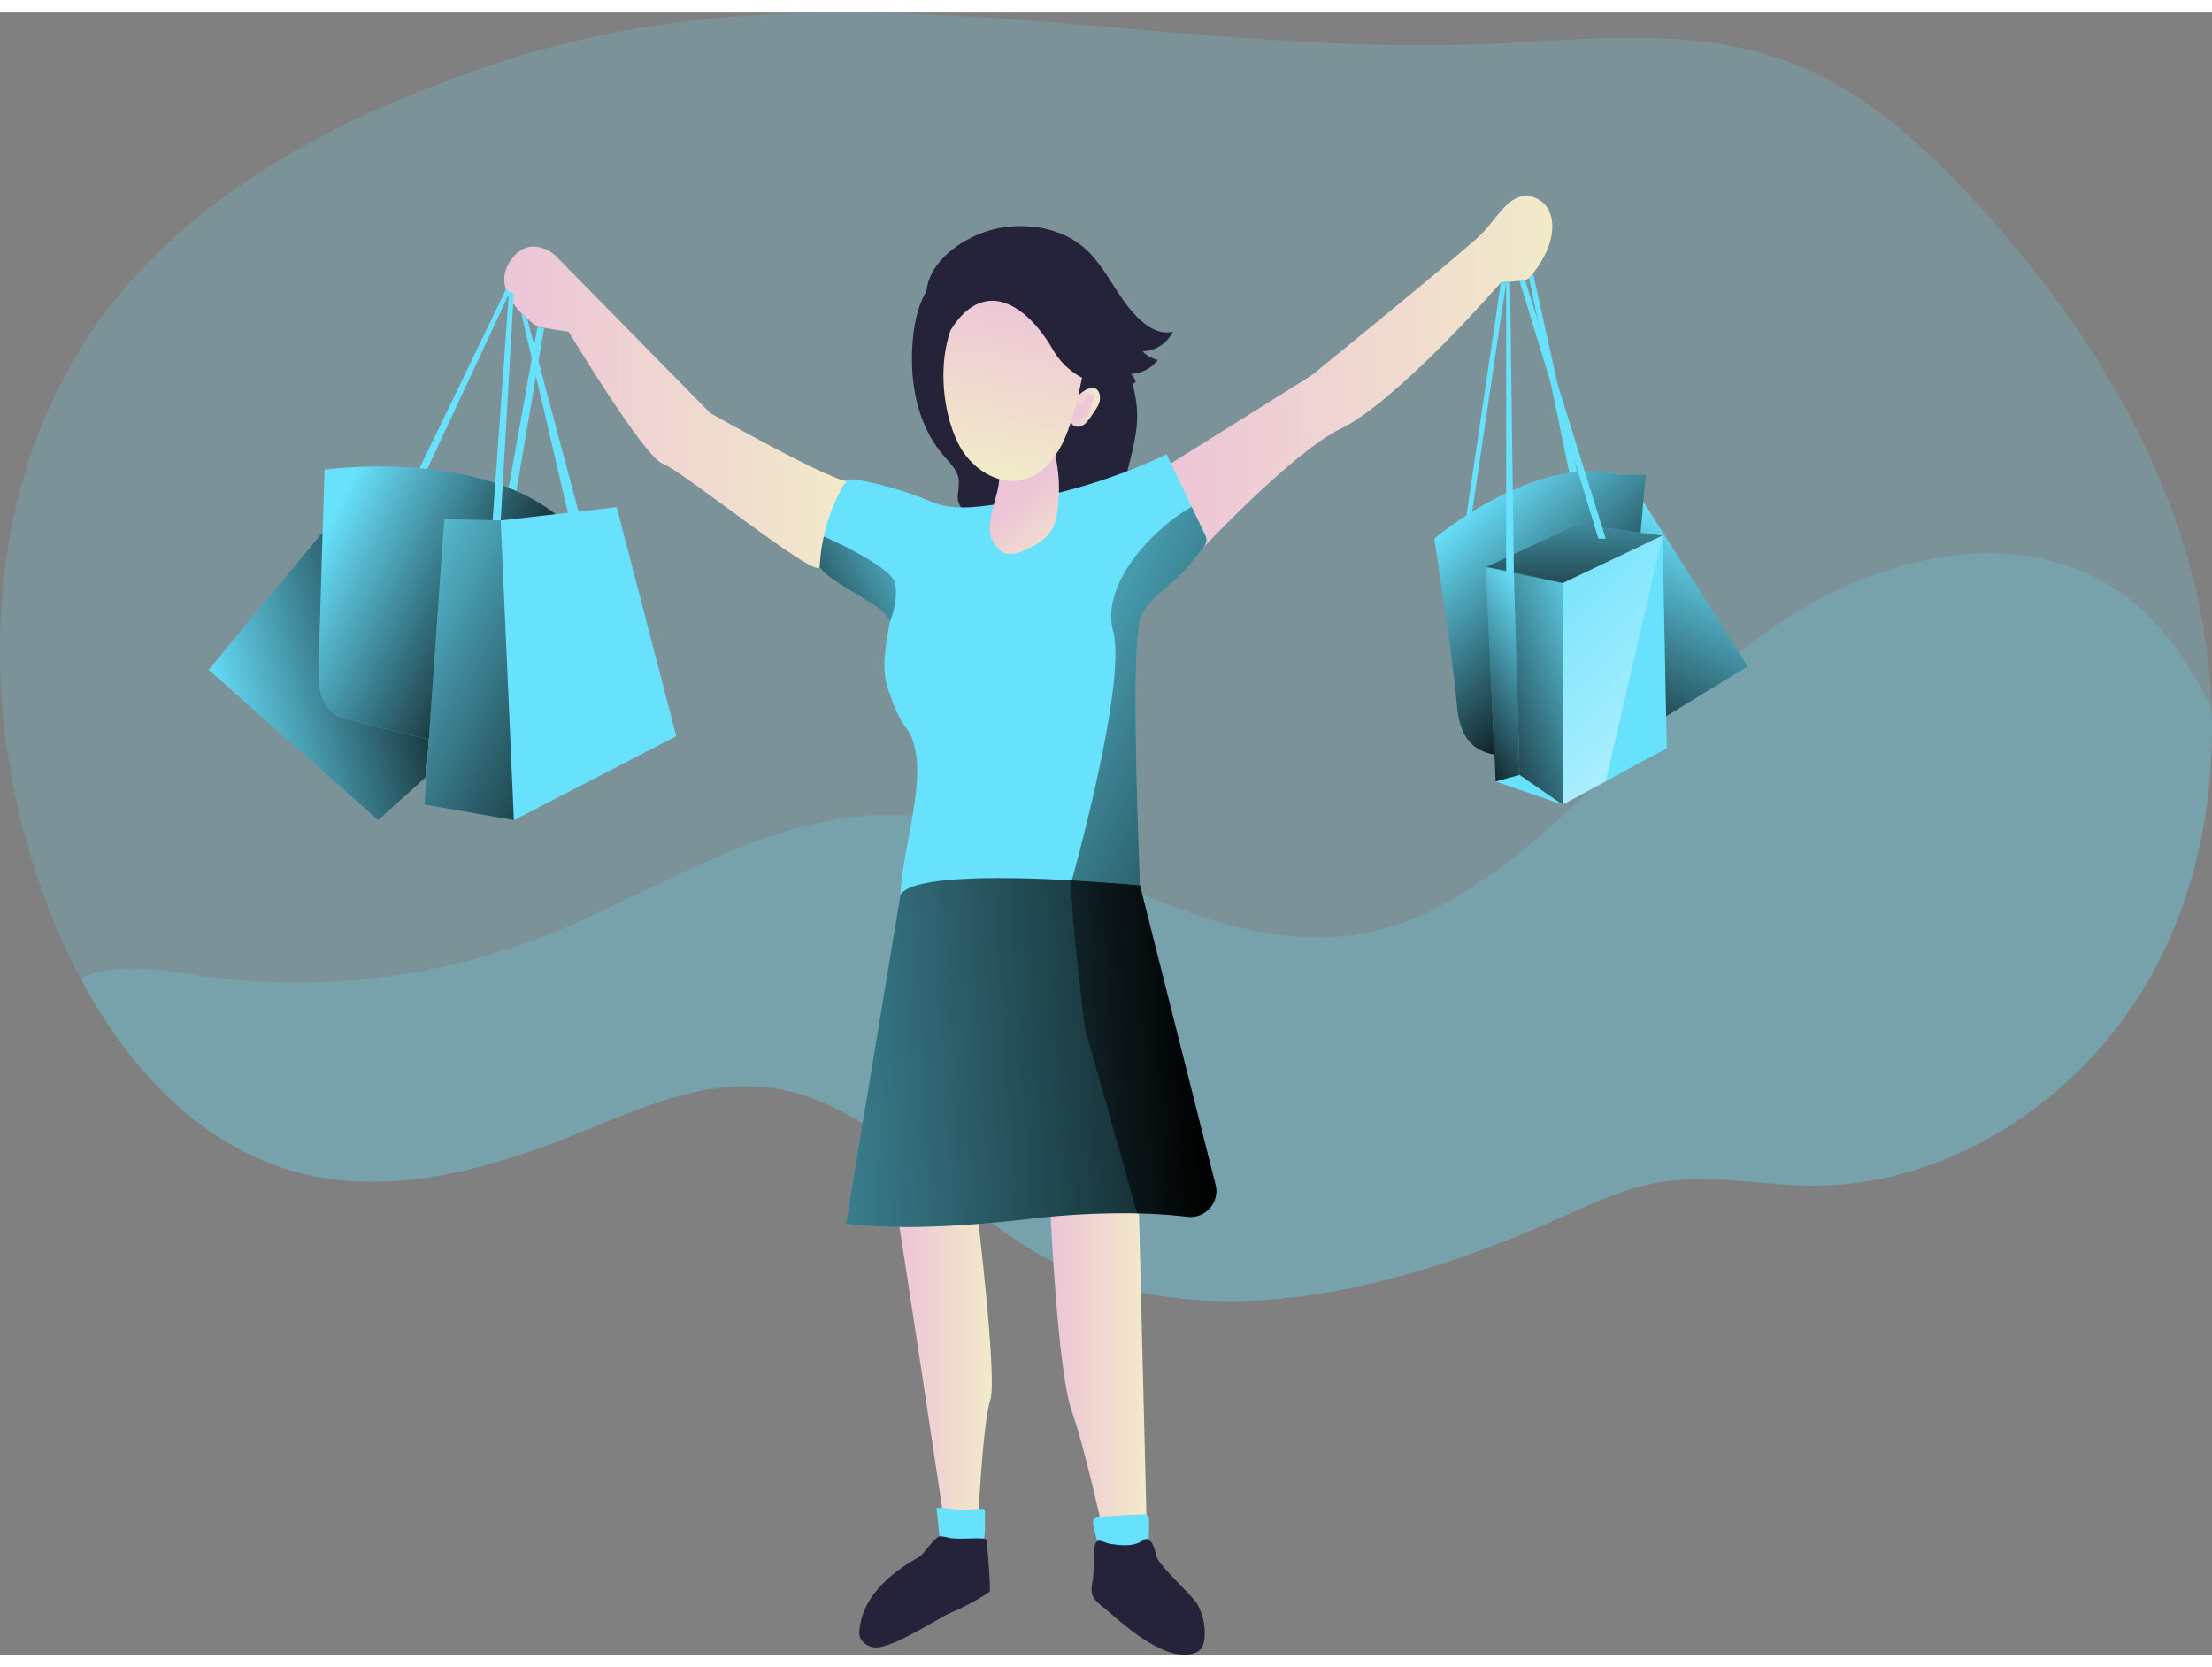 <svg id="Layer_1" data-name="Layer 1" xmlns="http://www.w3.org/2000/svg" xmlns:xlink="http://www.w3.org/1999/xlink" viewBox="0 0 508.61 377.6" width="406" height="306" class="illustration styles_illustrationTablet__1DWOa"><rect x="0" y="0" width="508.61" height="377.6" fill="#808080" stroke="none"/><defs><linearGradient id="linear-gradient" x1="394.51" y1="120.81" x2="368.61" y2="172.62" gradientUnits="userSpaceOnUse"><stop offset="0" stop-opacity="0"></stop><stop offset="0.88" stop-opacity="0.8"></stop><stop offset="0.97"></stop></linearGradient><linearGradient id="linear-gradient-2" x1="208.36" y1="374.65" x2="230.2" y2="374.65" gradientUnits="userSpaceOnUse"><stop offset="0" stop-color="#ecc4d7"></stop><stop offset="0.42" stop-color="#efd4d1"></stop><stop offset="1" stop-color="#f2eac9"></stop></linearGradient><linearGradient id="linear-gradient-3" x1="243.66" y1="372.45" x2="265.86" y2="372.45" xlink:href="#linear-gradient-2"></linearGradient><linearGradient id="linear-gradient-4" x1="269.49" y1="144.52" x2="359.07" y2="144.52" xlink:href="#linear-gradient-2"></linearGradient><linearGradient id="linear-gradient-5" x1="118.1" y1="152.68" x2="197.17" y2="152.68" xlink:href="#linear-gradient-2"></linearGradient><linearGradient id="linear-gradient-6" x1="248.16" y1="152.63" x2="255.03" y2="152.63" xlink:href="#linear-gradient-2"></linearGradient><linearGradient id="linear-gradient-7" x1="250.22" y1="152.33" x2="264.47" y2="158.42" xlink:href="#linear-gradient-2"></linearGradient><linearGradient id="linear-gradient-8" x1="50.59" y1="222.62" x2="106.91" y2="208.35" xlink:href="#linear-gradient"></linearGradient><linearGradient id="linear-gradient-9" x1="208.36" y1="201.67" x2="319.86" y2="256.48" xlink:href="#linear-gradient"></linearGradient><linearGradient id="linear-gradient-10" x1="236.78" y1="172.32" x2="249.73" y2="188.36" xlink:href="#linear-gradient-2"></linearGradient><linearGradient id="linear-gradient-11" x1="106.38" y1="308.85" x2="287.7" y2="297.59" xlink:href="#linear-gradient"></linearGradient><linearGradient id="linear-gradient-12" x1="74.83" y1="185.01" x2="122.89" y2="209.04" xlink:href="#linear-gradient"></linearGradient><linearGradient id="linear-gradient-13" x1="339.27" y1="175.52" x2="373.06" y2="212.97" xlink:href="#linear-gradient"></linearGradient><linearGradient id="linear-gradient-14" x1="75.02" y1="133.56" x2="148.23" y2="170.73" xlink:href="#linear-gradient"></linearGradient><linearGradient id="linear-gradient-15" x1="361.97" y1="99.11" x2="361.97" y2="143.04" xlink:href="#linear-gradient"></linearGradient><linearGradient id="linear-gradient-16" x1="238.4" y1="126.27" x2="230.51" y2="167.1" xlink:href="#linear-gradient-2"></linearGradient><linearGradient id="linear-gradient-17" x1="372.55" y1="147.71" x2="332.57" y2="164.04" xlink:href="#linear-gradient"></linearGradient><linearGradient id="linear-gradient-18" x1="358.2" y1="142.39" x2="329.76" y2="162.67" xlink:href="#linear-gradient"></linearGradient><linearGradient id="linear-gradient-19" x1="344.61" y1="123.84" x2="431.89" y2="215.07" gradientUnits="userSpaceOnUse"><stop offset="0" stop-color="#fff" stop-opacity="0"></stop><stop offset="0.84" stop-color="#fff" stop-opacity="0.84"></stop><stop offset="0.97" stop-color="#fff"></stop></linearGradient><linearGradient id="linear-gradient-20" x1="218.07" y1="181.2" x2="178.84" y2="204.1" xlink:href="#linear-gradient"></linearGradient><linearGradient id="linear-gradient-21" x1="220.79" y1="302.69" x2="282.44" y2="298.86" xlink:href="#linear-gradient"></linearGradient></defs><title>58. Shopping</title><path d="M497.38,282.19c-15.46,28.63-46.15,49.63-78.69,49.43-11.69-.08-23.45-2.73-35-.77-8,1.37-15.52,4.92-23,8.25-38.21,17.09-84.34,28.84-120.52,7.79-21.22-12.35-37.65-35.28-62-37.89-15.13-1.62-29.7,5.2-43.82,10.88-20.32,8.17-42.79,14.33-63.94,8.65-22.25-6-38.77-23.93-49.79-44.63a141.47,141.47,0,0,1-7.3-16c-17.07-44.39-15.88-97.93,12.36-136.2C47,102.74,80.8,85.66,114.8,74.06c78.05-26.62,154.22-.65,234.57-5.19,21.77-1.23,44.37-3.24,64.71,4.6,16.19,6.23,29.49,18.2,41.3,30.9,22.16,23.83,40.76,51.68,49.76,82.95a143.36,143.36,0,0,1,5.53,34.7C511.37,242.92,507.28,263.85,497.38,282.19Z" transform="translate(-2.14 -61.87)" fill="#68e1fd" opacity="0.19" style="isolation: isolate;"></path><path d="M497.38,282.19c-15.46,28.63-46.15,49.63-78.69,49.43-11.69-.08-23.45-2.73-35-.77-8,1.37-15.52,4.92-23,8.25-38.21,17.09-84.34,28.84-120.52,7.79-21.22-12.35-37.65-35.28-62-37.89-15.13-1.62-29.7,5.2-43.82,10.88-20.32,8.17-42.79,14.33-63.94,8.65-22.25-6-38.77-23.93-49.79-44.63,8.43-3.86,18.51-1.82,27.84-.5a157.08,157.08,0,0,0,83.33-11c27.89-11.94,57-31.75,88.76-24.53,31,7,60.42,30.9,93.58,26,12.35-1.82,23.54-8.28,33.49-15.8,22.27-16.84,39.85-39.41,62.84-55.25s55.19-23.75,78.36-8.17c9.86,6.63,16.7,16.55,21.84,27.41C511.37,242.92,507.28,263.85,497.38,282.19Z" transform="translate(-2.14 -61.87)" fill="#68e1fd" opacity="0.19" style="isolation: isolate;"></path><polygon points="377.13 111.35 401.85 150.35 383.1 161.82 358.54 167.17 377.13 111.35" fill="#68e1fd"></polygon><polygon points="377.13 111.35 401.85 150.35 383.1 161.82 358.54 167.17 377.13 111.35" fill="url(#linear-gradient)"></polygon><path d="M208.36,337.81c.27.05,11.15,72.84,11.15,72.84s7.91,1.9,7.63,0,1.09-25.18,2.71-29.78-3-43.06-3-43.06Z" transform="translate(-2.14 -61.87)" fill="url(#linear-gradient-2)"></path><path d="M243.66,337.32s1.63,36.78,4.87,46,7.31,28.19,7.31,28.19h10L264,336.55S252.6,329,243.66,337.32Z" transform="translate(-2.14 -61.87)" fill="url(#linear-gradient-3)"></path><path d="M217.44,405.75c2.48-.32,5,.74,7.47.47a12,12,0,0,1,3.15-.31.69.69,0,0,1,.44.2.72.72,0,0,1,.11.48l0,3.3c0,1.59,0,3.33-1,4.58s-2.86,1.7-4.53,1.84a3.5,3.5,0,0,1-1.61-.13,3.75,3.75,0,0,1-1.3-1.05c-1.11-1.21-1.95-1.91-2.1-3.54C218.05,411.07,217.52,405.75,217.44,405.75Z" transform="translate(-2.14 -61.87)" fill="#68e1fd"></path><path d="M265.05,407.2a1.05,1.05,0,0,1,1.27,1.22,30.52,30.52,0,0,1-.46,7.07,5,5,0,0,1-.5,1.8c-.72,1.26-2.33,1.64-3.77,1.72-2.19.14-4.67-.27-6-2a8.3,8.3,0,0,1-1.17-3.53c-.23-1.3-.69-2.55-.9-3.84-.19-1.11.1-1.65,1.23-1.81,1.59-.24,3.25-.27,4.86-.37C261.44,407.32,263.25,407.24,265.05,407.2Z" transform="translate(-2.14 -61.87)" fill="#68e1fd"></path><path d="M199.75,433.74a3.5,3.5,0,0,0,.18,1.84,4.14,4.14,0,0,0,2.6,2.08c3.64,1.25,14.78-6.34,18.3-7.89a52.37,52.37,0,0,0,8.85-4.77c.28-.2-.45-10-.65-11.49a.84.84,0,0,0-.24-.61,1,1,0,0,0-.48-.14c-1.68-.14-3.37,0-5.06,0a22.44,22.44,0,0,1-2.59-.11,12.35,12.35,0,0,0-2.36-.43c-1.28.14-3.74,4.16-4.85,4.78C200.76,424.11,200.09,431.36,199.75,433.74Z" transform="translate(-2.14 -61.87)" fill="#25233a"></path><path d="M253.41,422.27a8.7,8.7,0,0,0-.24,2.91c.29,1.51,1.6,2.59,2.83,3.52,2.25,1.69,14.51,13.94,21.64,10a2.75,2.75,0,0,0,1-1.24,5.13,5.13,0,0,0,.45-1.82,13.4,13.4,0,0,0-1.71-7.88c-1.22-2.1-8.54-8.51-9.28-10.82-.45-1.4-.59-3.11-1.84-3.9a1,1,0,0,0-.58-.19,1.58,1.58,0,0,0-.85.39c-2.18,1.46-5,1.08-7.5.72-.73-.11-2.28-1-2.88-.6-.89.62-.78,3.1-.82,4A41.78,41.78,0,0,1,253.41,422.27Z" transform="translate(-2.14 -61.87)" fill="#25233a"></path><path d="M269.49,166.71s33.94-21.14,34.48-21.6,34.84-28.34,38.75-32.25,6.89-10.56,12.36-8.4,5.59,10.69-1.38,18.46c-.83.93-6.26.81-6.46,1.06-.47.56-1.48,1.65-4.51,5s-21.58,23.47-32.36,28.63S278.71,185,278.71,185Z" transform="translate(-2.14 -61.87)" fill="url(#linear-gradient-4)"></path><path d="M197.17,169.47c-1.37,1.6-31.71-15.48-31.71-15.48l-35.81-36.41s-6.16-5.37-10.53,2,6.61,14.56,6.61,14.56l7.17,1.16s17.38,28.9,21.67,30.35,35.75,27,36.05,23.66S197.17,169.47,197.17,169.47Z" transform="translate(-2.14 -61.87)" fill="url(#linear-gradient-5)"></path><path d="M212.07,136.71c-.94,9.52.76,19.77,7,27,1.47,1.72,3.26,3.42,3.52,5.67a17.69,17.69,0,0,1-.21,3.32,4,4,0,0,0,.86,3.11,1.85,1.85,0,0,0,2.85-.22l2.54,5.37a2.39,2.39,0,0,0,1,1.25,2.22,2.22,0,0,0,1.35,0,20.19,20.19,0,0,0,7.9-3.3,2.54,2.54,0,0,1,1-.52c1.65-.26,2,2.55,3.59,3.16,1.2.47,2.42-.57,3.29-1.52l3.46-3.75a5.75,5.75,0,0,0,2.88,2.81,12.89,12.89,0,0,1,1.55-3,15.54,15.54,0,0,0,.58,5.51l1.75-2.17c.16-.21.37-.44.64-.42a.85.85,0,0,1,.47.26l2.86,2.53c-1.48-4.37-.82-9.15.22-13.63s2.45-9,2.44-13.56c0-5.91-2.36-11.53-4.66-17a29.69,29.69,0,0,0-3.8-7.12c-2.34-3-5.68-4.9-9-6.65a28.09,28.09,0,0,0-9.17-3.4,29.71,29.71,0,0,0-7.59.25q-4,.48-8.05,1c-2.32.33-3.36.46-4.84,2.28C213.59,127.63,212.51,132.25,212.07,136.71Z" transform="translate(-2.14 -61.87)" fill="#25233a"></path><path d="M255,149.79a3.72,3.72,0,0,1-.37,2.42,16.68,16.68,0,0,1-1.34,2.11,13.07,13.07,0,0,1-1.33,1.8,3,3,0,0,1-1.95,1c-2.82.09-1.72-4.63-.78-6.11C250.26,149.28,254.15,146.32,255,149.79Z" transform="translate(-2.14 -61.87)" fill="url(#linear-gradient-6)"></path><path d="M251.1,151.75a6.29,6.29,0,0,0,.57-1.05,1.94,1.94,0,0,1,.77-.9.89.89,0,0,1,1.09.14c.32.4.11,1-.14,1.42-.58,1-.56,2.62-1.47,3.36a6.9,6.9,0,0,1-1.48.76,4.18,4.18,0,0,1-2,0c-.27-.2.34-1.55.31-1.89s0-.84.11-1,.59,0,.79,0A2.1,2.1,0,0,0,251.1,151.75Z" transform="translate(-2.14 -61.87)" fill="url(#linear-gradient-7)"></path><path d="M76.32,181.37,50.13,213l38.95,34.61,11.07-10,3.71-53.13C104,183,76.32,181.37,76.32,181.37Z" transform="translate(-2.14 -61.87)" fill="#68e1fd"></path><path d="M76.32,181.37,50.13,213l38.95,34.61,11.07-10,3.71-53.13C104,183,76.32,181.37,76.32,181.37Z" transform="translate(-2.14 -61.87)" fill="url(#linear-gradient-8)"></path><path d="M279.55,183.32a3.31,3.31,0,0,1-.84,1.69,55.7,55.7,0,0,1-5.34,6.33c-3,2.91-6.69,5.25-8.68,8.92-2.84,5.25-.65,53.68-.44,62.31.06,2.47-38.27,4-55.07,2.17.22-8.87,5.29-24.31,3.47-33-1.47-7-2.58-3.06-6.38-14.47-1.56-4.66-.4-10.28.43-15.13.55-3.27-14.16-9.18-16.08-12.8a41.89,41.89,0,0,1,.94-7v0a42.63,42.63,0,0,1,4.23-11.29,3.52,3.52,0,0,1,1.37-1.6,3.65,3.65,0,0,1,2.29-.08,80.57,80.57,0,0,1,16.87,5c5.08,2.12,10.36,1.21,15.71.49a128.93,128.93,0,0,0,38.33-11.42q4.36,9.1,8.72,18.19A3.32,3.32,0,0,1,279.55,183.32Z" transform="translate(-2.14 -61.87)" fill="#68e1fd"></path><path d="M279.55,183.32a3.31,3.31,0,0,1-.84,1.69,55.7,55.7,0,0,1-5.34,6.33c-3,2.91-6.69,5.25-8.68,8.92-2.84,5.25-.65,53.68-.44,62.31.05,2.14-28.69,3.57-47.31,2.73l31.22-2.39s13.24-46.46,9.92-58.84c-3-11.19,10-24.19,18.08-28.49l2.93,6.11A3.32,3.32,0,0,1,279.55,183.32Z" transform="translate(-2.14 -61.87)" fill="url(#linear-gradient-9)"></path><path d="M231.92,167.79c-.11-1.44-.32-3,.4-4.24a6.34,6.34,0,0,1,3.23-2.26c2.38-1,5.31-1.95,7.37-.4a6.38,6.38,0,0,1,2.06,3.83,33.64,33.64,0,0,1,.53,9.4c-.16,2.76-.53,5.69-2.31,7.8a14,14,0,0,1-4.22,3c-2.14,1.14-4.94,2.23-6.8.67C226.62,181,232.34,173.62,231.92,167.79Z" transform="translate(-2.14 -61.87)" fill="url(#linear-gradient-10)"></path><path d="M209.18,264.74l-12.54,75.61s12.84,2.36,42.53-1.11c16.6-1.93,28.61-1.36,36-.48a5.94,5.94,0,0,0,6.46-7.37l-17.35-68.82S213.43,257.61,209.18,264.74Z" transform="translate(-2.14 -61.87)" fill="#68e1fd"></path><path d="M275.14,338.76c-3.05-.37-6.89-.67-11.52-.77a177.41,177.41,0,0,0-24.45,1.25c-29.69,3.47-42.53,1.11-42.53,1.11l12.54-75.61c2.69-4.52,24.09-4.18,39.4-3.33h.19c7.89.44,14.12,1,15.28,1.13l.2,0,0,.06.27,1.08,17.06,67.68A5.94,5.94,0,0,1,275.14,338.76Z" transform="translate(-2.14 -61.87)" fill="url(#linear-gradient-11)"></path><path d="M118.47,125.57,97.41,169.13h1.91l19.8-42.42S119.5,125.57,118.47,125.57Z" transform="translate(-2.14 -61.87)" fill="#68e1fd"></path><path d="M119.12,171l6.61-36.81,1.53.25-6.5,38.07S119.23,173.83,119.12,171Z" transform="translate(-2.14 -61.87)" fill="#68e1fd"></path><path d="M76.77,167s37-5.24,55.5,12.27l4.73,5.12-15.67,41s-8.66,6.1-17,4.38S80.45,224,80.45,224s-5-1.6-5-9.23S76.77,167,76.77,167Z" transform="translate(-2.14 -61.87)" fill="#68e1fd"></path><path d="M76.77,167s37-5.24,55.5,12.27l4.73,5.12-15.67,41s-8.66,6.1-17,4.38S80.45,224,80.45,224s-5-1.6-5-9.23S76.77,167,76.77,167Z" transform="translate(-2.14 -61.87)" fill="url(#linear-gradient-12)"></path><polygon points="345.1 62.11 337.02 116.8 338.2 116.8 346.31 62.11 345.1 62.11" fill="#68e1fd"></polygon><polygon points="351.56 61.05 360.93 106.26 362.68 105.95 352.48 59.94 351.56 61.05" fill="#68e1fd"></polygon><path d="M331.92,182.86s23-19.57,42.4-14.73h6.28s-3.81,37.11-2.54,46.33-27.46,18.89-29.62,18.38-10.29.51-11.31-11.44S331.92,182.86,331.92,182.86Z" transform="translate(-2.14 -61.87)" fill="#68e1fd"></path><path d="M331.92,182.86s23-19.57,42.4-14.73h6.28s-3.81,37.11-2.54,46.33-27.46,18.89-29.62,18.38-10.29.51-11.31-11.44S331.92,182.86,331.92,182.86Z" transform="translate(-2.14 -61.87)" fill="url(#linear-gradient-13)"></path><path d="M119.12,126.71l-3.72,52h1.86l3-52S119.46,125.34,119.12,126.71Z" transform="translate(-2.14 -61.87)" fill="#68e1fd"></path><polygon points="119.85 69.15 130.77 115.86 133.12 115.2 121.23 70.47 119.85 69.15" fill="#68e1fd"></polygon><polygon points="102.15 116.51 115.13 116.8 141.8 113.75 155.5 166.4 118.16 185.71 97.57 182.13 102.15 116.51" fill="#68e1fd"></polygon><polygon points="118.16 185.71 115.13 116.8 102.15 116.51 97.57 182.13 118.16 185.71" fill="url(#linear-gradient-14)"></polygon><polygon points="341.66 127.53 348.09 128.68 359.3 131.22 382.28 120.28 362.68 117.67 341.66 127.53" fill="#68e1fd"></polygon><polygon points="341.66 127.53 348.09 128.68 359.3 131.22 382.28 120.28 362.68 117.67 341.66 127.53" fill="url(#linear-gradient-15)"></polygon><polygon points="382.28 120.28 359.3 131.22 341.66 127.53 343.89 176.82 359.3 182.13 383.24 169.19 382.28 120.28" fill="#68e1fd"></polygon><path d="M222.72,161.44c2.85,5.33,9,9.41,14.87,7.82,4.37-1.19,7.43-5.16,9.3-9.28a57.74,57.74,0,0,0,3.56-11.84c.85-3.89,1.6-7.91.86-11.82a16.26,16.26,0,0,0-16.93-12.68C217,125.32,216.45,149.68,222.72,161.44Z" transform="translate(-2.14 -61.87)" fill="url(#linear-gradient-16)"></path><path d="M231.23,111.59c7.06-1.5,15-.23,20.38,4.54s7.87,12.66,13.64,17.22c1.86,1.47,4.31,2.58,6.58,1.88a7.92,7.92,0,0,1-7,4.53,7.29,7.29,0,0,0,3.54,2,8.39,8.39,0,0,1-6.26,3.24,3.1,3.1,0,0,1,1.16,1.89c-2.43,1.25-5.34,1.13-8,.56a16.92,16.92,0,0,1-10.88-7.79c-5.7-10.07-15.68-17.44-23.64-4.82-2.48-1.65-5.12-3.55-5.53-6.49C214.06,119.63,223.91,113.14,231.23,111.59Z" transform="translate(-2.14 -61.87)" fill="#25233a"></path><polygon points="346.31 62.11 346.31 128.68 348.09 128.68 347.2 61.9 346.31 62.11" fill="#68e1fd"></polygon><polygon points="349.39 61.7 367.53 120.99 369.21 120.99 350.66 61.48 349.39 61.7" fill="#68e1fd"></polygon><polygon points="359.3 131.22 359.3 182.13 349.39 175.32 348.09 128.68 359.3 131.22" fill="url(#linear-gradient-17)"></polygon><polygon points="343.89 176.82 349.39 175.32 348.09 128.68 341.66 127.53 343.89 176.82" fill="url(#linear-gradient-18)"></polygon><polygon points="382.28 120.28 359.3 131.22 359.3 182.13 369.21 176.78 382.28 120.28" fill="url(#linear-gradient-19)"></polygon><path d="M206.7,202.15c.55-3.27-14.16-9.18-16.08-12.8a41.89,41.89,0,0,1,.94-7v0s15.54,6.79,16.39,10.73S206.7,202.15,206.7,202.15Z" transform="translate(-2.14 -61.87)" fill="url(#linear-gradient-20)"></path><path d="M275.14,338.76c-3.05-.37-6.89-.67-11.52-.77l-12-42.42s-3.92-30.87-3-34.16h.19l15.28,1.13.2,0,0,.06.27,1.08,17.06,67.68A5.94,5.94,0,0,1,275.14,338.76Z" transform="translate(-2.14 -61.87)" fill="url(#linear-gradient-21)"></path></svg>